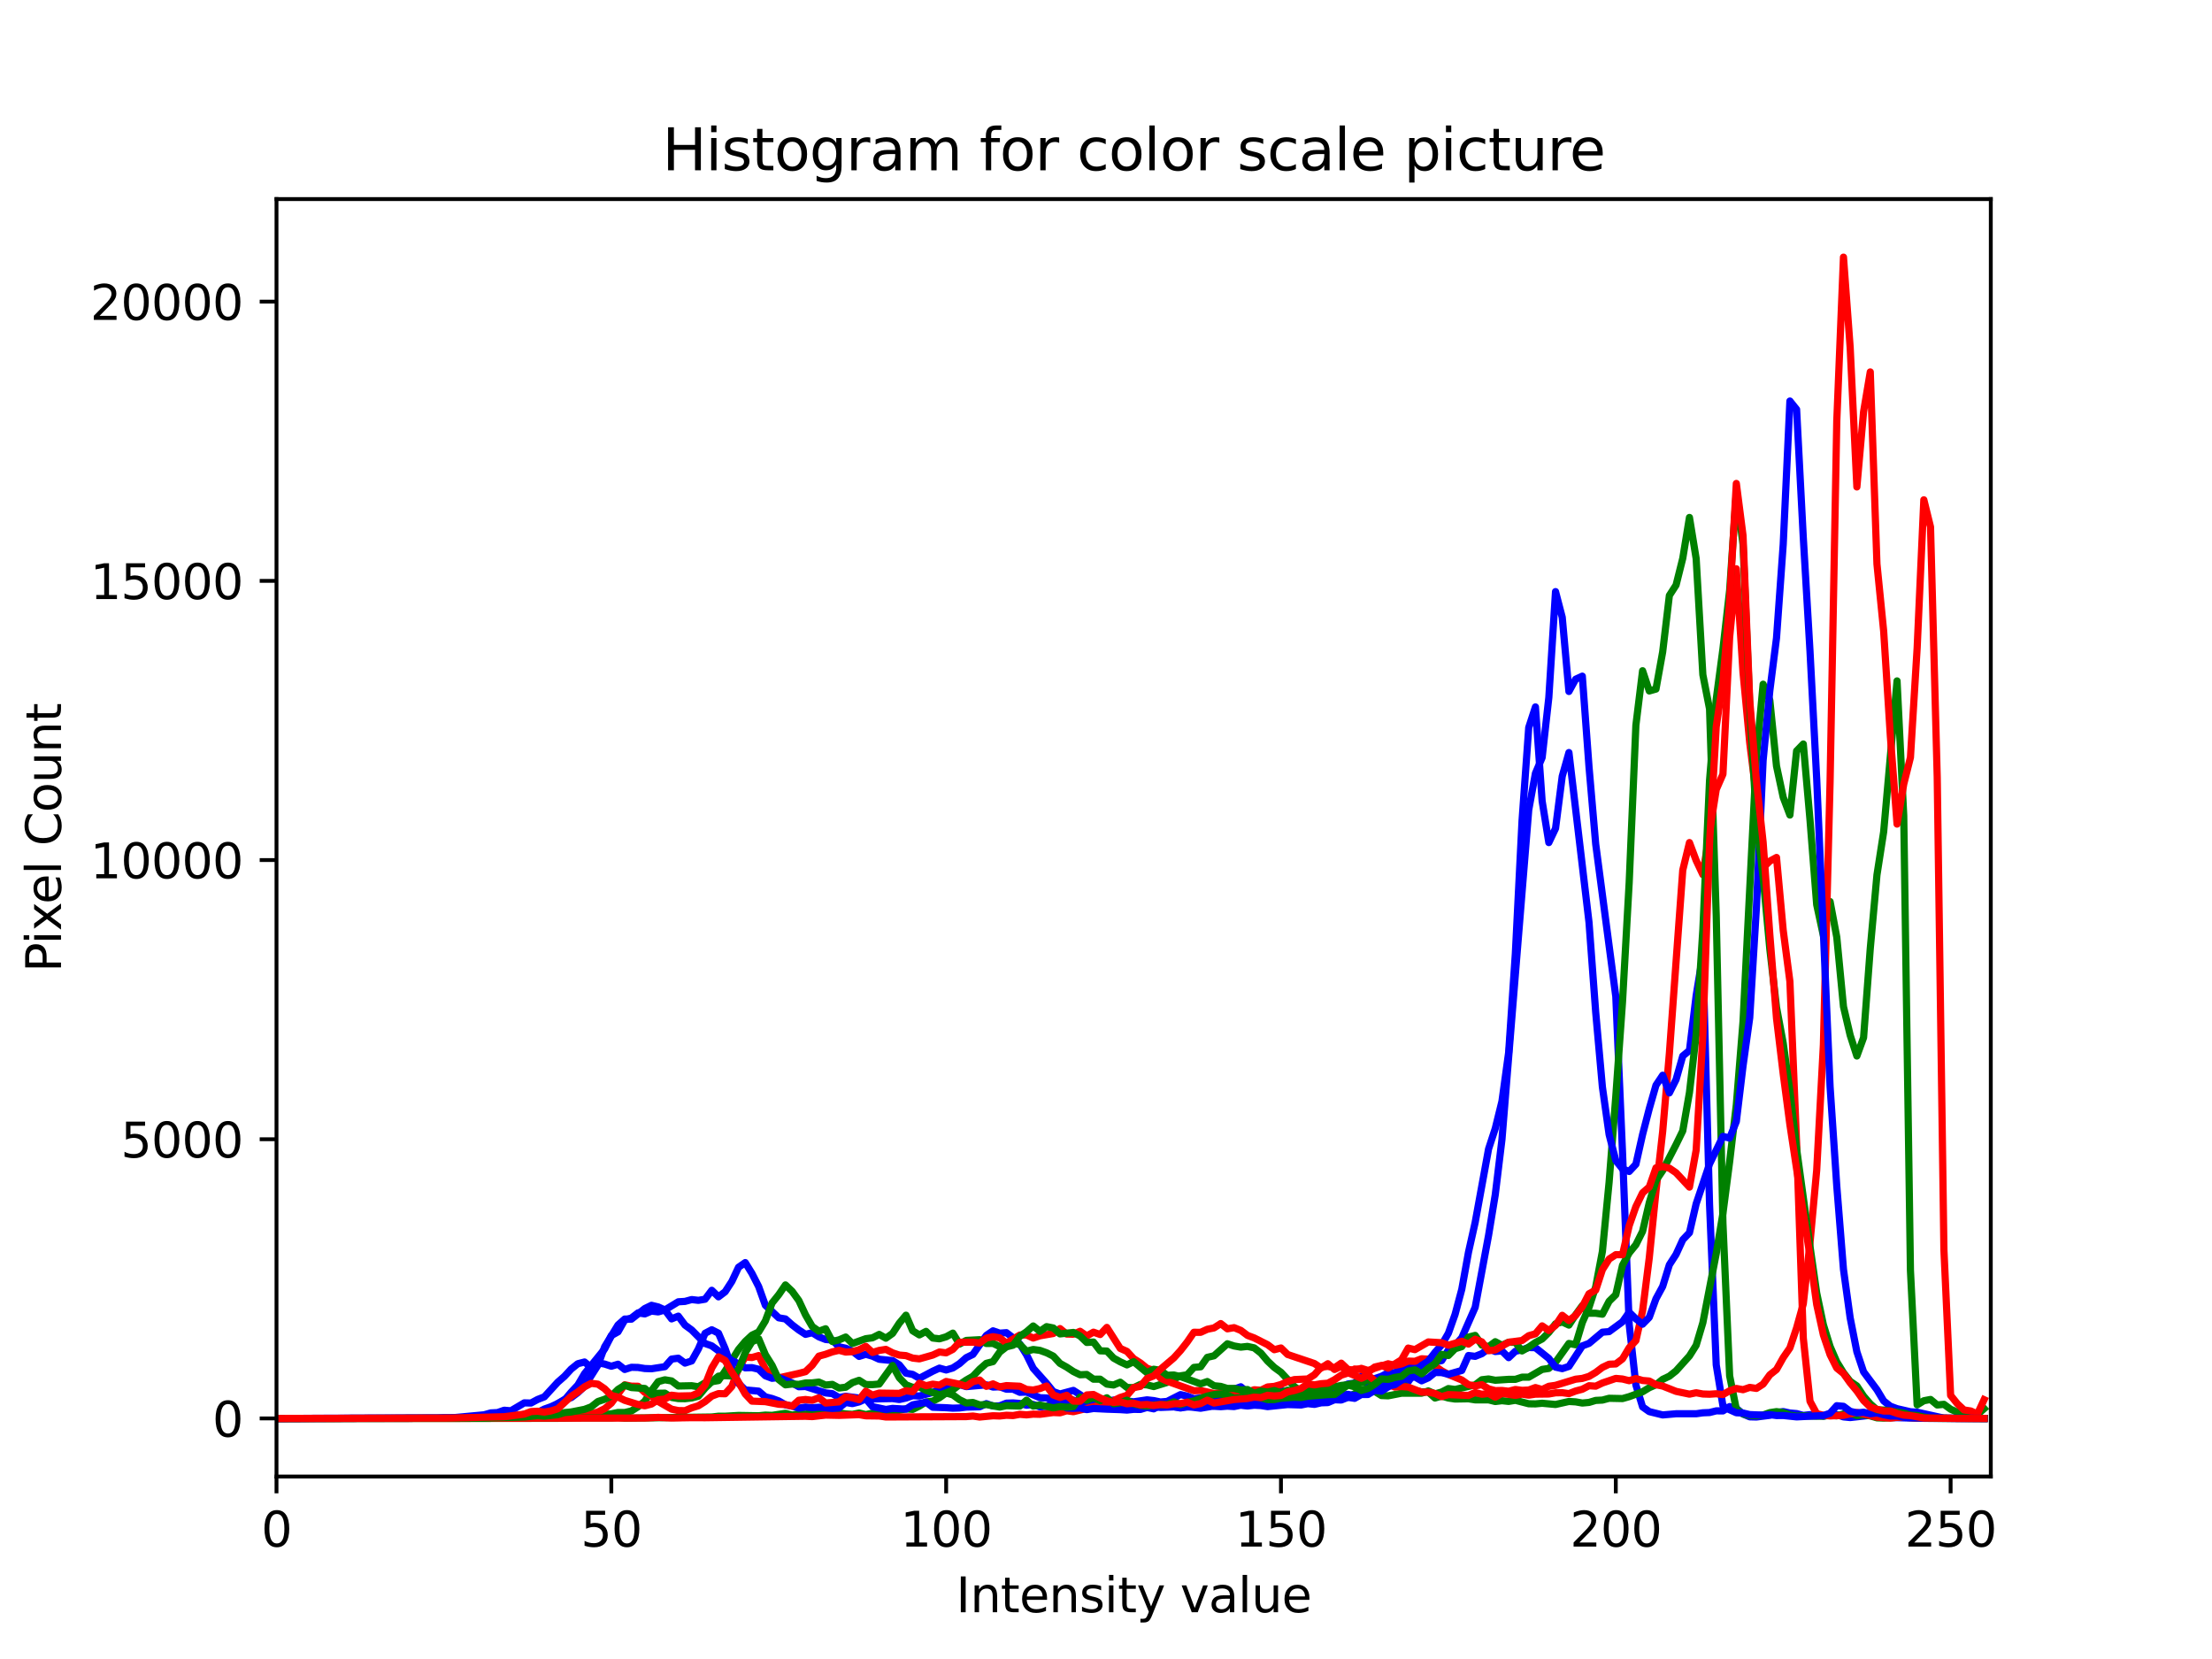 <?xml version="1.0" encoding="utf-8" standalone="no"?>
<!DOCTYPE svg PUBLIC "-//W3C//DTD SVG 1.1//EN"
  "http://www.w3.org/Graphics/SVG/1.1/DTD/svg11.dtd">
<svg xmlns:xlink="http://www.w3.org/1999/xlink" width="460.8pt" height="345.6pt" viewBox="0 0 460.8 345.6" xmlns="http://www.w3.org/2000/svg" version="1.1">
 <defs>
  <style type="text/css">*{stroke-linejoin: round; stroke-linecap: butt}</style>
 </defs>
 <g id="figure_1">
  <g id="patch_1">
   <path d="M 0 345.6 
L 460.8 345.6 
L 460.8 0 
L 0 0 
z
" style="fill: #ffffff"/>
  </g>
  <g id="axes_1">
   <g id="patch_2">
    <path d="M 57.6 307.584 
L 414.72 307.584 
L 414.72 41.472 
L 57.6 41.472 
z
" style="fill: #ffffff"/>
   </g>
   <g id="matplotlib.axis_1">
    <g id="xtick_1">
     <g id="line2d_1">
      <defs>
       <path id="m1ca6597862" d="M 0 0 
L 0 3.5 
" style="stroke: #000000; stroke-width: 0.8"/>
      </defs>
      <g>
       <use xlink:href="#m1ca6597862" x="57.6" y="307.584" style="stroke: #000000; stroke-width: 0.8"/>
      </g>
     </g>
     <g id="text_1">
      <!-- 0 -->
      <g transform="translate(54.419 322.182) scale(0.1 -0.1)">
       <defs>
        <path id="DejaVuSans-30" d="M 2034 4250 
Q 1547 4250 1301 3770 
Q 1056 3291 1056 2328 
Q 1056 1369 1301 889 
Q 1547 409 2034 409 
Q 2525 409 2770 889 
Q 3016 1369 3016 2328 
Q 3016 3291 2770 3770 
Q 2525 4250 2034 4250 
z
M 2034 4750 
Q 2819 4750 3233 4129 
Q 3647 3509 3647 2328 
Q 3647 1150 3233 529 
Q 2819 -91 2034 -91 
Q 1250 -91 836 529 
Q 422 1150 422 2328 
Q 422 3509 836 4129 
Q 1250 4750 2034 4750 
z
" transform="scale(0.016)"/>
       </defs>
       <use xlink:href="#DejaVuSans-30"/>
      </g>
     </g>
    </g>
    <g id="xtick_2">
     <g id="line2d_2">
      <g>
       <use xlink:href="#m1ca6597862" x="127.35" y="307.584" style="stroke: #000000; stroke-width: 0.8"/>
      </g>
     </g>
     <g id="text_2">
      <!-- 50 -->
      <g transform="translate(120.987 322.182) scale(0.1 -0.1)">
       <defs>
        <path id="DejaVuSans-35" d="M 691 4666 
L 3169 4666 
L 3169 4134 
L 1269 4134 
L 1269 2991 
Q 1406 3038 1543 3061 
Q 1681 3084 1819 3084 
Q 2600 3084 3056 2656 
Q 3513 2228 3513 1497 
Q 3513 744 3044 326 
Q 2575 -91 1722 -91 
Q 1428 -91 1123 -41 
Q 819 9 494 109 
L 494 744 
Q 775 591 1075 516 
Q 1375 441 1709 441 
Q 2250 441 2565 725 
Q 2881 1009 2881 1497 
Q 2881 1984 2565 2268 
Q 2250 2553 1709 2553 
Q 1456 2553 1204 2497 
Q 953 2441 691 2322 
L 691 4666 
z
" transform="scale(0.016)"/>
       </defs>
       <use xlink:href="#DejaVuSans-35"/>
       <use xlink:href="#DejaVuSans-30" x="63.623"/>
      </g>
     </g>
    </g>
    <g id="xtick_3">
     <g id="line2d_3">
      <g>
       <use xlink:href="#m1ca6597862" x="197.1" y="307.584" style="stroke: #000000; stroke-width: 0.8"/>
      </g>
     </g>
     <g id="text_3">
      <!-- 100 -->
      <g transform="translate(187.556 322.182) scale(0.1 -0.1)">
       <defs>
        <path id="DejaVuSans-31" d="M 794 531 
L 1825 531 
L 1825 4091 
L 703 3866 
L 703 4441 
L 1819 4666 
L 2450 4666 
L 2450 531 
L 3481 531 
L 3481 0 
L 794 0 
L 794 531 
z
" transform="scale(0.016)"/>
       </defs>
       <use xlink:href="#DejaVuSans-31"/>
       <use xlink:href="#DejaVuSans-30" x="63.623"/>
       <use xlink:href="#DejaVuSans-30" x="127.246"/>
      </g>
     </g>
    </g>
    <g id="xtick_4">
     <g id="line2d_4">
      <g>
       <use xlink:href="#m1ca6597862" x="266.85" y="307.584" style="stroke: #000000; stroke-width: 0.8"/>
      </g>
     </g>
     <g id="text_4">
      <!-- 150 -->
      <g transform="translate(257.306 322.182) scale(0.1 -0.1)">
       <use xlink:href="#DejaVuSans-31"/>
       <use xlink:href="#DejaVuSans-35" x="63.623"/>
       <use xlink:href="#DejaVuSans-30" x="127.246"/>
      </g>
     </g>
    </g>
    <g id="xtick_5">
     <g id="line2d_5">
      <g>
       <use xlink:href="#m1ca6597862" x="336.6" y="307.584" style="stroke: #000000; stroke-width: 0.8"/>
      </g>
     </g>
     <g id="text_5">
      <!-- 200 -->
      <g transform="translate(327.056 322.182) scale(0.1 -0.1)">
       <defs>
        <path id="DejaVuSans-32" d="M 1228 531 
L 3431 531 
L 3431 0 
L 469 0 
L 469 531 
Q 828 903 1448 1529 
Q 2069 2156 2228 2338 
Q 2531 2678 2651 2914 
Q 2772 3150 2772 3378 
Q 2772 3750 2511 3984 
Q 2250 4219 1831 4219 
Q 1534 4219 1204 4116 
Q 875 4013 500 3803 
L 500 4441 
Q 881 4594 1212 4672 
Q 1544 4750 1819 4750 
Q 2544 4750 2975 4387 
Q 3406 4025 3406 3419 
Q 3406 3131 3298 2873 
Q 3191 2616 2906 2266 
Q 2828 2175 2409 1742 
Q 1991 1309 1228 531 
z
" transform="scale(0.016)"/>
       </defs>
       <use xlink:href="#DejaVuSans-32"/>
       <use xlink:href="#DejaVuSans-30" x="63.623"/>
       <use xlink:href="#DejaVuSans-30" x="127.246"/>
      </g>
     </g>
    </g>
    <g id="xtick_6">
     <g id="line2d_6">
      <g>
       <use xlink:href="#m1ca6597862" x="406.35" y="307.584" style="stroke: #000000; stroke-width: 0.8"/>
      </g>
     </g>
     <g id="text_6">
      <!-- 250 -->
      <g transform="translate(396.806 322.182) scale(0.1 -0.1)">
       <use xlink:href="#DejaVuSans-32"/>
       <use xlink:href="#DejaVuSans-35" x="63.623"/>
       <use xlink:href="#DejaVuSans-30" x="127.246"/>
      </g>
     </g>
    </g>
    <g id="text_7">
     <!-- Intensity value -->
     <g transform="translate(199.151 335.861) scale(0.1 -0.1)">
      <defs>
       <path id="DejaVuSans-49" d="M 628 4666 
L 1259 4666 
L 1259 0 
L 628 0 
L 628 4666 
z
" transform="scale(0.016)"/>
       <path id="DejaVuSans-6e" d="M 3513 2113 
L 3513 0 
L 2938 0 
L 2938 2094 
Q 2938 2591 2744 2837 
Q 2550 3084 2163 3084 
Q 1697 3084 1428 2787 
Q 1159 2491 1159 1978 
L 1159 0 
L 581 0 
L 581 3500 
L 1159 3500 
L 1159 2956 
Q 1366 3272 1645 3428 
Q 1925 3584 2291 3584 
Q 2894 3584 3203 3211 
Q 3513 2838 3513 2113 
z
" transform="scale(0.016)"/>
       <path id="DejaVuSans-74" d="M 1172 4494 
L 1172 3500 
L 2356 3500 
L 2356 3053 
L 1172 3053 
L 1172 1153 
Q 1172 725 1289 603 
Q 1406 481 1766 481 
L 2356 481 
L 2356 0 
L 1766 0 
Q 1100 0 847 248 
Q 594 497 594 1153 
L 594 3053 
L 172 3053 
L 172 3500 
L 594 3500 
L 594 4494 
L 1172 4494 
z
" transform="scale(0.016)"/>
       <path id="DejaVuSans-65" d="M 3597 1894 
L 3597 1613 
L 953 1613 
Q 991 1019 1311 708 
Q 1631 397 2203 397 
Q 2534 397 2845 478 
Q 3156 559 3463 722 
L 3463 178 
Q 3153 47 2828 -22 
Q 2503 -91 2169 -91 
Q 1331 -91 842 396 
Q 353 884 353 1716 
Q 353 2575 817 3079 
Q 1281 3584 2069 3584 
Q 2775 3584 3186 3129 
Q 3597 2675 3597 1894 
z
M 3022 2063 
Q 3016 2534 2758 2815 
Q 2500 3097 2075 3097 
Q 1594 3097 1305 2825 
Q 1016 2553 972 2059 
L 3022 2063 
z
" transform="scale(0.016)"/>
       <path id="DejaVuSans-73" d="M 2834 3397 
L 2834 2853 
Q 2591 2978 2328 3040 
Q 2066 3103 1784 3103 
Q 1356 3103 1142 2972 
Q 928 2841 928 2578 
Q 928 2378 1081 2264 
Q 1234 2150 1697 2047 
L 1894 2003 
Q 2506 1872 2764 1633 
Q 3022 1394 3022 966 
Q 3022 478 2636 193 
Q 2250 -91 1575 -91 
Q 1294 -91 989 -36 
Q 684 19 347 128 
L 347 722 
Q 666 556 975 473 
Q 1284 391 1588 391 
Q 1994 391 2212 530 
Q 2431 669 2431 922 
Q 2431 1156 2273 1281 
Q 2116 1406 1581 1522 
L 1381 1569 
Q 847 1681 609 1914 
Q 372 2147 372 2553 
Q 372 3047 722 3315 
Q 1072 3584 1716 3584 
Q 2034 3584 2315 3537 
Q 2597 3491 2834 3397 
z
" transform="scale(0.016)"/>
       <path id="DejaVuSans-69" d="M 603 3500 
L 1178 3500 
L 1178 0 
L 603 0 
L 603 3500 
z
M 603 4863 
L 1178 4863 
L 1178 4134 
L 603 4134 
L 603 4863 
z
" transform="scale(0.016)"/>
       <path id="DejaVuSans-79" d="M 2059 -325 
Q 1816 -950 1584 -1140 
Q 1353 -1331 966 -1331 
L 506 -1331 
L 506 -850 
L 844 -850 
Q 1081 -850 1212 -737 
Q 1344 -625 1503 -206 
L 1606 56 
L 191 3500 
L 800 3500 
L 1894 763 
L 2988 3500 
L 3597 3500 
L 2059 -325 
z
" transform="scale(0.016)"/>
       <path id="DejaVuSans-20" transform="scale(0.016)"/>
       <path id="DejaVuSans-76" d="M 191 3500 
L 800 3500 
L 1894 563 
L 2988 3500 
L 3597 3500 
L 2284 0 
L 1503 0 
L 191 3500 
z
" transform="scale(0.016)"/>
       <path id="DejaVuSans-61" d="M 2194 1759 
Q 1497 1759 1228 1600 
Q 959 1441 959 1056 
Q 959 750 1161 570 
Q 1363 391 1709 391 
Q 2188 391 2477 730 
Q 2766 1069 2766 1631 
L 2766 1759 
L 2194 1759 
z
M 3341 1997 
L 3341 0 
L 2766 0 
L 2766 531 
Q 2569 213 2275 61 
Q 1981 -91 1556 -91 
Q 1019 -91 701 211 
Q 384 513 384 1019 
Q 384 1609 779 1909 
Q 1175 2209 1959 2209 
L 2766 2209 
L 2766 2266 
Q 2766 2663 2505 2880 
Q 2244 3097 1772 3097 
Q 1472 3097 1187 3025 
Q 903 2953 641 2809 
L 641 3341 
Q 956 3463 1253 3523 
Q 1550 3584 1831 3584 
Q 2591 3584 2966 3190 
Q 3341 2797 3341 1997 
z
" transform="scale(0.016)"/>
       <path id="DejaVuSans-6c" d="M 603 4863 
L 1178 4863 
L 1178 0 
L 603 0 
L 603 4863 
z
" transform="scale(0.016)"/>
       <path id="DejaVuSans-75" d="M 544 1381 
L 544 3500 
L 1119 3500 
L 1119 1403 
Q 1119 906 1312 657 
Q 1506 409 1894 409 
Q 2359 409 2629 706 
Q 2900 1003 2900 1516 
L 2900 3500 
L 3475 3500 
L 3475 0 
L 2900 0 
L 2900 538 
Q 2691 219 2414 64 
Q 2138 -91 1772 -91 
Q 1169 -91 856 284 
Q 544 659 544 1381 
z
M 1991 3584 
L 1991 3584 
z
" transform="scale(0.016)"/>
      </defs>
      <use xlink:href="#DejaVuSans-49"/>
      <use xlink:href="#DejaVuSans-6e" x="29.492"/>
      <use xlink:href="#DejaVuSans-74" x="92.871"/>
      <use xlink:href="#DejaVuSans-65" x="132.08"/>
      <use xlink:href="#DejaVuSans-6e" x="193.604"/>
      <use xlink:href="#DejaVuSans-73" x="256.982"/>
      <use xlink:href="#DejaVuSans-69" x="309.082"/>
      <use xlink:href="#DejaVuSans-74" x="336.865"/>
      <use xlink:href="#DejaVuSans-79" x="376.074"/>
      <use xlink:href="#DejaVuSans-20" x="435.254"/>
      <use xlink:href="#DejaVuSans-76" x="467.041"/>
      <use xlink:href="#DejaVuSans-61" x="526.221"/>
      <use xlink:href="#DejaVuSans-6c" x="587.5"/>
      <use xlink:href="#DejaVuSans-75" x="615.283"/>
      <use xlink:href="#DejaVuSans-65" x="678.662"/>
     </g>
    </g>
   </g>
   <g id="matplotlib.axis_2">
    <g id="ytick_1">
     <g id="line2d_7">
      <defs>
       <path id="mc2d5f8c825" d="M 0 0 
L -3.5 0 
" style="stroke: #000000; stroke-width: 0.8"/>
      </defs>
      <g>
       <use xlink:href="#mc2d5f8c825" x="57.6" y="295.488" style="stroke: #000000; stroke-width: 0.8"/>
      </g>
     </g>
     <g id="text_8">
      <!-- 0 -->
      <g transform="translate(44.237 299.287) scale(0.1 -0.1)">
       <use xlink:href="#DejaVuSans-30"/>
      </g>
     </g>
    </g>
    <g id="ytick_2">
     <g id="line2d_8">
      <g>
       <use xlink:href="#mc2d5f8c825" x="57.6" y="237.326" style="stroke: #000000; stroke-width: 0.8"/>
      </g>
     </g>
     <g id="text_9">
      <!-- 5000 -->
      <g transform="translate(25.15 241.125) scale(0.1 -0.1)">
       <use xlink:href="#DejaVuSans-35"/>
       <use xlink:href="#DejaVuSans-30" x="63.623"/>
       <use xlink:href="#DejaVuSans-30" x="127.246"/>
       <use xlink:href="#DejaVuSans-30" x="190.869"/>
      </g>
     </g>
    </g>
    <g id="ytick_3">
     <g id="line2d_9">
      <g>
       <use xlink:href="#mc2d5f8c825" x="57.6" y="179.164" style="stroke: #000000; stroke-width: 0.8"/>
      </g>
     </g>
     <g id="text_10">
      <!-- 10000 -->
      <g transform="translate(18.788 182.963) scale(0.1 -0.1)">
       <use xlink:href="#DejaVuSans-31"/>
       <use xlink:href="#DejaVuSans-30" x="63.623"/>
       <use xlink:href="#DejaVuSans-30" x="127.246"/>
       <use xlink:href="#DejaVuSans-30" x="190.869"/>
       <use xlink:href="#DejaVuSans-30" x="254.492"/>
      </g>
     </g>
    </g>
    <g id="ytick_4">
     <g id="line2d_10">
      <g>
       <use xlink:href="#mc2d5f8c825" x="57.6" y="121.001" style="stroke: #000000; stroke-width: 0.8"/>
      </g>
     </g>
     <g id="text_11">
      <!-- 15000 -->
      <g transform="translate(18.788 124.801) scale(0.1 -0.1)">
       <use xlink:href="#DejaVuSans-31"/>
       <use xlink:href="#DejaVuSans-35" x="63.623"/>
       <use xlink:href="#DejaVuSans-30" x="127.246"/>
       <use xlink:href="#DejaVuSans-30" x="190.869"/>
       <use xlink:href="#DejaVuSans-30" x="254.492"/>
      </g>
     </g>
    </g>
    <g id="ytick_5">
     <g id="line2d_11">
      <g>
       <use xlink:href="#mc2d5f8c825" x="57.6" y="62.839" style="stroke: #000000; stroke-width: 0.8"/>
      </g>
     </g>
     <g id="text_12">
      <!-- 20000 -->
      <g transform="translate(18.788 66.638) scale(0.1 -0.1)">
       <use xlink:href="#DejaVuSans-32"/>
       <use xlink:href="#DejaVuSans-30" x="63.623"/>
       <use xlink:href="#DejaVuSans-30" x="127.246"/>
       <use xlink:href="#DejaVuSans-30" x="190.869"/>
       <use xlink:href="#DejaVuSans-30" x="254.492"/>
      </g>
     </g>
    </g>
    <g id="text_13">
     <!-- Pixel Count -->
     <g transform="translate(12.708 202.526) rotate(-90) scale(0.1 -0.1)">
      <defs>
       <path id="DejaVuSans-50" d="M 1259 4147 
L 1259 2394 
L 2053 2394 
Q 2494 2394 2734 2622 
Q 2975 2850 2975 3272 
Q 2975 3691 2734 3919 
Q 2494 4147 2053 4147 
L 1259 4147 
z
M 628 4666 
L 2053 4666 
Q 2838 4666 3239 4311 
Q 3641 3956 3641 3272 
Q 3641 2581 3239 2228 
Q 2838 1875 2053 1875 
L 1259 1875 
L 1259 0 
L 628 0 
L 628 4666 
z
" transform="scale(0.016)"/>
       <path id="DejaVuSans-78" d="M 3513 3500 
L 2247 1797 
L 3578 0 
L 2900 0 
L 1881 1375 
L 863 0 
L 184 0 
L 1544 1831 
L 300 3500 
L 978 3500 
L 1906 2253 
L 2834 3500 
L 3513 3500 
z
" transform="scale(0.016)"/>
       <path id="DejaVuSans-43" d="M 4122 4306 
L 4122 3641 
Q 3803 3938 3442 4084 
Q 3081 4231 2675 4231 
Q 1875 4231 1450 3742 
Q 1025 3253 1025 2328 
Q 1025 1406 1450 917 
Q 1875 428 2675 428 
Q 3081 428 3442 575 
Q 3803 722 4122 1019 
L 4122 359 
Q 3791 134 3420 21 
Q 3050 -91 2638 -91 
Q 1578 -91 968 557 
Q 359 1206 359 2328 
Q 359 3453 968 4101 
Q 1578 4750 2638 4750 
Q 3056 4750 3426 4639 
Q 3797 4528 4122 4306 
z
" transform="scale(0.016)"/>
       <path id="DejaVuSans-6f" d="M 1959 3097 
Q 1497 3097 1228 2736 
Q 959 2375 959 1747 
Q 959 1119 1226 758 
Q 1494 397 1959 397 
Q 2419 397 2687 759 
Q 2956 1122 2956 1747 
Q 2956 2369 2687 2733 
Q 2419 3097 1959 3097 
z
M 1959 3584 
Q 2709 3584 3137 3096 
Q 3566 2609 3566 1747 
Q 3566 888 3137 398 
Q 2709 -91 1959 -91 
Q 1206 -91 779 398 
Q 353 888 353 1747 
Q 353 2609 779 3096 
Q 1206 3584 1959 3584 
z
" transform="scale(0.016)"/>
      </defs>
      <use xlink:href="#DejaVuSans-50"/>
      <use xlink:href="#DejaVuSans-69" x="58.053"/>
      <use xlink:href="#DejaVuSans-78" x="85.836"/>
      <use xlink:href="#DejaVuSans-65" x="141.891"/>
      <use xlink:href="#DejaVuSans-6c" x="203.414"/>
      <use xlink:href="#DejaVuSans-20" x="231.197"/>
      <use xlink:href="#DejaVuSans-43" x="262.984"/>
      <use xlink:href="#DejaVuSans-6f" x="332.809"/>
      <use xlink:href="#DejaVuSans-75" x="393.99"/>
      <use xlink:href="#DejaVuSans-6e" x="457.369"/>
      <use xlink:href="#DejaVuSans-74" x="520.748"/>
     </g>
    </g>
   </g>
   <g id="line2d_12">
    <path d="M 57.6 295.488 
L 100.845 295.395 
L 105.03 295.186 
L 106.425 295.069 
L 107.82 294.825 
L 109.215 294.837 
L 110.61 294.197 
L 112.005 294.243 
L 113.4 293.534 
L 114.795 293.034 
L 116.19 292.394 
L 117.585 291.545 
L 118.98 291.161 
L 120.375 290.114 
L 121.77 288.788 
L 124.56 284.391 
L 125.955 280.575 
L 128.745 276.015 
L 130.14 274.782 
L 131.535 274.806 
L 134.325 272.595 
L 135.72 271.921 
L 137.115 272.258 
L 138.51 272.886 
L 141.3 271.188 
L 142.695 271.106 
L 144.09 270.723 
L 145.485 270.885 
L 146.88 270.653 
L 148.275 268.792 
L 149.67 270.153 
L 151.065 269.094 
L 152.46 266.942 
L 153.855 263.987 
L 155.25 263.022 
L 156.645 265.279 
L 158.04 268.012 
L 159.435 271.909 
L 162.225 274.526 
L 163.62 274.759 
L 165.015 275.992 
L 166.41 277.062 
L 167.805 277.97 
L 169.2 277.632 
L 170.595 278.493 
L 171.99 279.04 
L 173.385 279.156 
L 174.78 280.564 
L 176.175 280.854 
L 177.57 281.471 
L 178.965 282.564 
L 180.36 282.122 
L 181.755 282.518 
L 183.15 283.158 
L 185.94 283.437 
L 187.335 284.321 
L 188.73 286.054 
L 190.125 286.31 
L 191.52 287.124 
L 194.31 285.647 
L 195.705 285.007 
L 197.1 285.391 
L 198.495 284.972 
L 199.89 284.065 
L 201.285 282.832 
L 202.68 282.146 
L 205.47 278.191 
L 206.865 277.237 
L 208.26 277.725 
L 209.655 277.621 
L 211.05 278.691 
L 212.445 279.982 
L 213.84 282.215 
L 215.235 285.042 
L 218.025 288.171 
L 219.42 289.893 
L 220.815 290.393 
L 223.605 289.649 
L 225 290.533 
L 226.395 291.579 
L 227.79 291.207 
L 229.185 291.975 
L 230.58 291.917 
L 231.975 291.661 
L 233.37 291.894 
L 234.765 291.847 
L 236.16 292.022 
L 238.95 291.614 
L 240.345 291.766 
L 241.74 292.056 
L 243.135 291.94 
L 245.925 290.521 
L 247.32 290.835 
L 248.715 291.393 
L 250.11 291.196 
L 251.505 291.3 
L 255.69 290.591 
L 257.085 289.393 
L 258.48 288.892 
L 259.875 290.067 
L 261.27 290.125 
L 262.665 290.009 
L 264.06 290.091 
L 266.85 289.683 
L 268.245 290.079 
L 269.64 289.858 
L 271.035 289.474 
L 272.43 289.3 
L 273.825 289.323 
L 275.22 289.567 
L 276.615 288.788 
L 278.01 289.183 
L 279.405 288.939 
L 280.8 288.311 
L 282.195 288.136 
L 283.59 286.729 
L 284.985 287.182 
L 286.38 287.194 
L 287.775 286.717 
L 289.17 285.984 
L 290.565 285.938 
L 293.355 284.588 
L 294.75 284.751 
L 296.145 284.798 
L 297.54 283.099 
L 298.935 283.693 
L 300.33 283.437 
L 301.725 281.215 
L 303.12 280.238 
L 304.515 278.679 
L 307.305 272.339 
L 310.095 257.357 
L 311.49 248.877 
L 312.885 237.372 
L 318.465 168.706 
L 319.86 161.087 
L 321.255 157.818 
L 322.65 145.301 
L 324.045 123.246 
L 325.44 128.597 
L 326.835 144.045 
L 328.23 141.498 
L 329.625 140.858 
L 331.02 159.749 
L 332.415 175.848 
L 336.6 207.593 
L 337.995 239.978 
L 339.39 275.911 
L 340.785 288.509 
L 342.18 293.08 
L 343.575 294.069 
L 346.365 294.755 
L 349.155 294.511 
L 353.34 294.511 
L 354.735 294.313 
L 356.13 294.255 
L 357.525 293.906 
L 358.92 293.918 
L 360.315 293.022 
L 361.71 293.383 
L 363.105 294.569 
L 364.5 295.151 
L 365.895 295.186 
L 368.685 294.837 
L 370.08 294.255 
L 371.475 294.057 
L 372.87 294.36 
L 374.265 294.476 
L 375.66 294.86 
L 377.055 294.697 
L 378.45 294.778 
L 379.845 295.023 
L 381.24 294.72 
L 382.635 294.697 
L 384.03 295.162 
L 385.425 295.302 
L 391.005 294.674 
L 393.795 295.29 
L 399.375 295.441 
L 402.165 295.476 
L 413.325 295.488 
L 413.325 295.488 
" clip-path="url(#p12fd2fc9fe)" style="fill: none; stroke: #0000ff; stroke-width: 1.5; stroke-linecap: square"/>
   </g>
   <g id="line2d_13">
    <path d="M 57.6 295.488 
L 117.585 295.441 
L 120.375 295.255 
L 121.77 295.174 
L 124.56 294.685 
L 125.955 294.685 
L 127.35 294.523 
L 128.745 294.243 
L 130.14 294.255 
L 131.535 293.929 
L 132.93 293.045 
L 134.325 291.894 
L 135.72 289.695 
L 137.115 287.822 
L 138.51 287.438 
L 139.905 287.671 
L 141.3 288.73 
L 144.09 288.671 
L 145.485 288.892 
L 146.88 288.066 
L 149.67 287.601 
L 151.065 285.6 
L 153.855 281.11 
L 155.25 279.447 
L 156.645 278.144 
L 158.04 277.481 
L 159.435 275.178 
L 160.83 271.444 
L 162.225 269.71 
L 163.62 267.675 
L 165.015 269.001 
L 166.41 270.92 
L 167.805 273.91 
L 169.2 276.329 
L 170.595 277.318 
L 171.99 276.806 
L 173.385 279.458 
L 174.78 279.121 
L 176.175 278.528 
L 177.57 279.877 
L 180.36 278.877 
L 181.755 278.691 
L 183.15 277.981 
L 184.545 278.772 
L 185.94 277.772 
L 187.335 275.643 
L 188.73 273.98 
L 190.125 277.225 
L 191.52 278.086 
L 192.915 277.353 
L 194.31 278.737 
L 195.705 278.9 
L 197.1 278.481 
L 198.495 277.714 
L 199.89 279.994 
L 201.285 279.237 
L 204.075 279.086 
L 205.47 279.877 
L 206.865 279.854 
L 208.26 280.517 
L 211.05 279.866 
L 212.445 280.063 
L 213.84 281.483 
L 215.235 281.122 
L 216.63 281.308 
L 218.025 281.808 
L 219.42 282.506 
L 220.815 284.018 
L 222.21 284.798 
L 223.605 285.717 
L 225 286.391 
L 226.395 286.322 
L 227.79 287.31 
L 229.185 287.31 
L 230.58 288.334 
L 231.975 288.52 
L 233.37 287.939 
L 234.765 289.032 
L 236.16 289.079 
L 237.555 288.404 
L 238.95 288.497 
L 240.345 288.846 
L 243.135 287.985 
L 245.925 286.612 
L 247.32 286.391 
L 248.715 284.856 
L 250.11 284.728 
L 251.505 282.762 
L 252.9 282.436 
L 255.69 279.935 
L 257.085 280.389 
L 258.48 280.633 
L 259.875 280.482 
L 261.27 280.785 
L 262.665 281.878 
L 264.06 283.53 
L 265.455 284.856 
L 266.85 285.868 
L 269.64 288.858 
L 271.035 289.835 
L 273.825 290.788 
L 275.22 291.033 
L 276.615 290.556 
L 279.405 291.161 
L 280.8 291.079 
L 283.59 289.579 
L 284.985 289.87 
L 286.38 289.846 
L 287.775 290.719 
L 289.17 290.777 
L 291.96 290.23 
L 296.145 290.23 
L 297.54 289.753 
L 298.935 290.37 
L 300.33 289.986 
L 301.725 289.265 
L 303.12 289.451 
L 307.305 288.497 
L 308.7 287.427 
L 310.095 287.264 
L 311.49 287.531 
L 314.28 287.345 
L 315.675 287.345 
L 317.07 286.892 
L 318.465 286.892 
L 321.255 285.275 
L 322.65 285.065 
L 324.045 283.774 
L 326.835 279.866 
L 328.23 280.133 
L 329.625 275.503 
L 331.02 272.351 
L 332.415 268.059 
L 333.81 260.684 
L 335.205 246.283 
L 336.6 228.404 
L 337.995 208.745 
L 339.39 183.817 
L 340.785 151.083 
L 342.18 139.73 
L 343.575 143.94 
L 344.97 143.545 
L 346.365 135.798 
L 347.76 124.049 
L 349.155 121.885 
L 350.55 116.302 
L 351.945 107.798 
L 353.34 116.36 
L 354.735 140.555 
L 356.13 147.674 
L 357.525 190.773 
L 358.92 254.856 
L 360.315 286.612 
L 361.71 293.58 
L 363.105 294.557 
L 364.5 294.837 
L 365.895 294.93 
L 367.29 294.767 
L 368.685 294.278 
L 370.08 294.069 
L 371.475 294.267 
L 372.87 294.802 
L 374.265 295.034 
L 375.66 294.93 
L 378.45 295.023 
L 379.845 295.011 
L 381.24 294.813 
L 382.635 294.953 
L 384.03 294.557 
L 385.425 294.371 
L 386.82 294.895 
L 388.215 294.709 
L 389.61 294.953 
L 391.005 295.36 
L 392.4 295.407 
L 395.19 295.255 
L 397.98 295.279 
L 400.77 295.43 
L 404.955 295.488 
L 413.325 295.488 
L 413.325 295.488 
" clip-path="url(#p12fd2fc9fe)" style="fill: none; stroke: #008000; stroke-width: 1.5; stroke-linecap: square"/>
   </g>
   <g id="line2d_14">
    <path d="M 57.6 295.488 
L 110.61 295.465 
L 112.005 295.314 
L 114.795 295.279 
L 117.585 294.674 
L 120.375 294.709 
L 121.77 294.36 
L 123.165 294.534 
L 124.56 294.15 
L 125.955 293.464 
L 127.35 292.301 
L 130.14 288.485 
L 131.535 288.764 
L 132.93 288.788 
L 134.325 290.056 
L 135.72 290.788 
L 137.115 291.952 
L 139.905 293.557 
L 141.3 293.848 
L 142.695 293.871 
L 144.09 293.278 
L 145.485 292.847 
L 146.88 291.975 
L 148.275 290.835 
L 149.67 290.312 
L 151.065 290.346 
L 152.46 288.823 
L 153.855 285.077 
L 155.25 282.681 
L 156.645 282.797 
L 158.04 282.39 
L 159.435 285.182 
L 160.83 286.671 
L 162.225 287.043 
L 166.41 286.101 
L 167.805 285.74 
L 169.2 284.402 
L 170.595 282.506 
L 171.99 282.122 
L 173.385 281.622 
L 174.78 281.296 
L 176.175 281.657 
L 177.57 281.576 
L 178.965 281.168 
L 180.36 280.471 
L 181.755 281.738 
L 183.15 281.32 
L 184.545 281.099 
L 185.94 281.82 
L 187.335 282.285 
L 188.73 282.401 
L 190.125 282.913 
L 191.52 283.076 
L 194.31 282.285 
L 195.705 281.645 
L 197.1 281.82 
L 198.495 281.099 
L 199.89 279.621 
L 202.68 279.598 
L 204.075 279.784 
L 205.47 278.749 
L 206.865 278.458 
L 208.26 278.702 
L 209.655 279.796 
L 212.445 278.121 
L 213.84 278.097 
L 215.235 278.737 
L 216.63 278.272 
L 219.42 277.795 
L 220.815 276.771 
L 222.21 277.911 
L 223.605 277.946 
L 225 277.33 
L 226.395 278.295 
L 227.79 277.516 
L 229.185 278.004 
L 230.58 276.527 
L 233.37 280.901 
L 234.765 281.517 
L 236.16 283.03 
L 237.555 283.914 
L 238.95 285.042 
L 240.345 285.472 
L 241.74 287.078 
L 243.135 287.718 
L 248.715 289.718 
L 250.11 289.66 
L 252.9 290.288 
L 254.295 290.102 
L 255.69 290.405 
L 257.085 289.904 
L 258.48 290.277 
L 259.875 290.009 
L 261.27 289.509 
L 262.665 289.625 
L 264.06 288.927 
L 265.455 288.811 
L 266.85 288.415 
L 268.245 287.787 
L 269.64 287.392 
L 272.43 287.264 
L 273.825 286.38 
L 275.22 284.798 
L 276.615 284.635 
L 278.01 284.937 
L 279.405 283.972 
L 280.8 285.286 
L 282.195 285.426 
L 283.59 285.054 
L 284.985 285.496 
L 289.17 284.1 
L 290.565 284.437 
L 291.96 284.135 
L 293.355 283.541 
L 294.75 283.588 
L 296.145 283.053 
L 297.54 283.146 
L 298.935 284.565 
L 300.33 285.566 
L 301.725 286.322 
L 304.515 287.473 
L 305.91 288.462 
L 307.305 288.706 
L 308.7 288.45 
L 310.095 289.323 
L 311.49 289.695 
L 312.885 289.66 
L 314.28 289.823 
L 315.675 289.462 
L 317.07 289.637 
L 318.465 289.567 
L 319.86 289.055 
L 321.255 289.462 
L 322.65 288.788 
L 324.045 288.59 
L 328.23 287.31 
L 329.625 287.148 
L 331.02 286.729 
L 332.415 285.903 
L 333.81 284.856 
L 335.205 284.193 
L 336.6 284.135 
L 337.995 283.076 
L 339.39 280.75 
L 340.785 279.272 
L 342.18 273.096 
L 343.575 262.01 
L 344.97 248.179 
L 346.365 235.732 
L 347.76 219.458 
L 350.55 181.257 
L 351.945 175.523 
L 353.34 179.245 
L 354.735 182.2 
L 357.525 164.472 
L 358.92 161.284 
L 360.315 132.738 
L 361.71 118.489 
L 363.105 140.125 
L 364.5 154.724 
L 365.895 165.856 
L 367.29 180.746 
L 368.685 179.385 
L 370.08 178.628 
L 371.475 193.797 
L 372.87 204.476 
L 374.265 238.198 
L 375.66 278.749 
L 377.055 291.905 
L 378.45 294.488 
L 379.845 294.825 
L 381.24 294.965 
L 384.03 294.837 
L 386.82 294.243 
L 391.005 295.22 
L 393.795 295.418 
L 395.19 295.255 
L 396.585 295.232 
L 399.375 295.383 
L 413.325 295.488 
L 413.325 295.488 
" clip-path="url(#p12fd2fc9fe)" style="fill: none; stroke: #ff0000; stroke-width: 1.5; stroke-linecap: square"/>
   </g>
   <g id="line2d_15">
    <path d="M 57.6 295.488 
L 91.08 295.453 
L 92.475 295.337 
L 98.055 295.36 
L 107.82 294.906 
L 114.795 293.534 
L 116.19 292.394 
L 117.585 291.684 
L 118.98 290.021 
L 120.375 288.532 
L 121.77 286.159 
L 125.955 281.017 
L 127.35 278.225 
L 128.745 277.446 
L 130.14 274.992 
L 131.535 274.561 
L 132.93 273.491 
L 134.325 273.712 
L 135.72 273.119 
L 137.115 273.293 
L 138.51 272.898 
L 139.905 274.747 
L 141.3 274.177 
L 142.695 276.039 
L 144.09 277.062 
L 146.88 279.877 
L 148.275 280.366 
L 152.46 283.437 
L 153.855 284.1 
L 155.25 284.949 
L 156.645 284.902 
L 158.04 285.24 
L 159.435 286.601 
L 160.83 287.124 
L 162.225 286.961 
L 165.015 288.09 
L 166.41 288.881 
L 167.805 288.834 
L 171.99 290.172 
L 173.385 290.312 
L 174.78 291.137 
L 176.175 290.87 
L 178.965 291.242 
L 180.36 291.452 
L 185.94 291.347 
L 187.335 291.545 
L 188.73 291.242 
L 190.125 290.754 
L 191.52 290.812 
L 194.31 290.079 
L 195.705 289.393 
L 197.1 288.985 
L 198.495 288.788 
L 199.89 288.439 
L 201.285 288.858 
L 205.47 288.485 
L 206.865 288.951 
L 208.26 288.892 
L 209.655 289.393 
L 211.05 289.393 
L 212.445 290.044 
L 213.84 289.986 
L 216.63 291.172 
L 218.025 291.219 
L 219.42 291.533 
L 220.815 291.568 
L 222.21 291.917 
L 223.605 291.673 
L 225 292.103 
L 227.79 292.336 
L 229.185 292.277 
L 231.975 292.603 
L 233.37 292.429 
L 234.765 292.429 
L 236.16 292.952 
L 237.555 292.487 
L 238.95 293.115 
L 240.345 293.022 
L 241.74 293.196 
L 244.53 293.08 
L 245.925 293.185 
L 250.11 292.952 
L 251.505 292.626 
L 252.9 292.952 
L 254.295 293.034 
L 255.69 292.929 
L 257.085 293.01 
L 258.48 292.719 
L 259.875 292.894 
L 261.27 292.731 
L 262.665 292.801 
L 264.06 293.022 
L 268.245 292.592 
L 271.035 292.685 
L 272.43 292.405 
L 273.825 292.557 
L 275.22 292.231 
L 276.615 292.184 
L 278.01 291.591 
L 279.405 291.649 
L 280.8 291.091 
L 282.195 291.3 
L 283.59 290.498 
L 284.985 290.498 
L 286.38 289.637 
L 287.775 289.8 
L 289.17 288.916 
L 290.565 288.276 
L 291.96 288.322 
L 293.355 287.857 
L 294.75 285.833 
L 296.145 284.449 
L 297.54 283.541 
L 298.935 281.727 
L 300.33 280.156 
L 301.725 277.737 
L 303.12 273.805 
L 304.515 268.582 
L 305.91 260.87 
L 307.305 254.646 
L 310.095 239.35 
L 311.49 235.081 
L 312.885 229.416 
L 314.28 219.249 
L 315.675 198.648 
L 317.07 170.963 
L 318.465 151.548 
L 319.86 147.267 
L 321.255 166.88 
L 322.65 175.523 
L 324.045 172.58 
L 325.44 161.715 
L 326.835 156.771 
L 331.02 192.145 
L 332.415 210.885 
L 333.81 226.461 
L 335.205 236.337 
L 336.6 241.758 
L 337.995 243.503 
L 339.39 244.038 
L 340.785 242.537 
L 342.18 236.337 
L 343.575 230.951 
L 344.97 226.077 
L 346.365 223.995 
L 347.76 227.671 
L 349.155 224.891 
L 350.55 219.982 
L 351.945 218.83 
L 353.34 207.395 
L 354.735 198.904 
L 356.13 250.912 
L 357.525 284.344 
L 358.92 292.882 
L 360.315 293.673 
L 361.71 294.301 
L 363.105 294.36 
L 364.5 294.685 
L 367.29 294.802 
L 368.685 294.697 
L 370.08 294.883 
L 371.475 294.871 
L 374.265 295.162 
L 379.845 294.883 
L 381.24 294.395 
L 382.635 292.836 
L 384.03 292.964 
L 385.425 293.999 
L 386.82 294.336 
L 388.215 294.197 
L 389.61 294.499 
L 391.005 294.325 
L 392.4 294.709 
L 393.795 294.976 
L 395.19 294.976 
L 396.585 295.244 
L 399.375 295.372 
L 407.745 295.488 
L 413.325 295.488 
L 413.325 295.488 
" clip-path="url(#p12fd2fc9fe)" style="fill: none; stroke: #0000ff; stroke-width: 1.5; stroke-linecap: square"/>
   </g>
   <g id="line2d_16">
    <path d="M 57.6 295.488 
L 116.19 295.465 
L 117.585 295.36 
L 127.35 295.372 
L 128.745 295.279 
L 130.14 295.43 
L 148.275 295.186 
L 149.67 295.023 
L 151.065 295.023 
L 153.855 294.86 
L 158.04 294.93 
L 159.435 294.79 
L 160.83 294.848 
L 163.62 294.418 
L 165.015 294.79 
L 166.41 294.511 
L 167.805 294.592 
L 169.2 294.395 
L 170.595 294.406 
L 171.99 294.534 
L 173.385 294.348 
L 174.78 294.325 
L 176.175 294.546 
L 177.57 294.639 
L 178.965 294.36 
L 180.36 294.685 
L 181.755 294.395 
L 184.545 294.092 
L 185.94 294.092 
L 188.73 293.487 
L 190.125 293.604 
L 191.52 292.906 
L 192.915 292.045 
L 194.31 291.882 
L 195.705 291.172 
L 197.1 290.172 
L 198.495 289.532 
L 199.89 288.439 
L 201.285 287.497 
L 202.68 286.694 
L 204.075 285.228 
L 205.47 284.007 
L 206.865 283.646 
L 208.26 281.657 
L 209.655 280.575 
L 211.05 280.226 
L 212.445 278.388 
L 213.84 277.434 
L 215.235 276.225 
L 216.63 277.341 
L 218.025 276.364 
L 219.42 276.643 
L 220.815 277.876 
L 223.605 277.574 
L 225 278.319 
L 226.395 279.656 
L 227.79 279.575 
L 229.185 281.401 
L 230.58 281.448 
L 231.975 282.913 
L 233.37 283.693 
L 234.765 284.332 
L 236.16 283.669 
L 238.95 285.973 
L 240.345 285.24 
L 241.74 285.472 
L 243.135 286.496 
L 244.53 286.438 
L 245.925 286.775 
L 250.11 288.276 
L 251.505 287.799 
L 252.9 288.671 
L 254.295 288.811 
L 255.69 289.241 
L 257.085 289.23 
L 258.48 289.567 
L 259.875 289.462 
L 261.27 290.265 
L 262.665 289.8 
L 264.06 289.986 
L 265.455 289.683 
L 266.85 290.114 
L 268.245 289.602 
L 269.64 289.835 
L 272.43 289.497 
L 273.825 289.509 
L 275.22 289.23 
L 276.615 289.323 
L 278.01 288.892 
L 279.405 288.613 
L 280.8 288.462 
L 282.195 288.16 
L 286.38 287.869 
L 287.775 288.241 
L 289.17 287.973 
L 290.565 288.613 
L 291.96 288.241 
L 293.355 289.172 
L 294.75 289.672 
L 296.145 289.951 
L 297.54 289.986 
L 298.935 291.231 
L 300.33 290.823 
L 301.725 291.231 
L 303.12 291.44 
L 305.91 291.393 
L 307.305 291.614 
L 310.095 291.614 
L 311.49 291.963 
L 312.885 291.789 
L 314.28 291.94 
L 315.675 291.707 
L 318.465 292.429 
L 319.86 292.452 
L 321.255 292.324 
L 324.045 292.58 
L 326.835 291.952 
L 328.23 292.033 
L 329.625 292.277 
L 331.02 292.149 
L 332.415 291.731 
L 333.81 291.661 
L 335.205 291.289 
L 337.995 291.347 
L 339.39 290.951 
L 342.18 289.928 
L 343.575 289.079 
L 344.97 288.474 
L 346.365 287.345 
L 347.76 286.682 
L 349.155 285.577 
L 351.945 282.471 
L 353.34 280.249 
L 354.735 275.55 
L 357.525 261.126 
L 358.92 252.75 
L 360.315 241.99 
L 361.71 230.125 
L 363.105 212.793 
L 365.895 157.539 
L 367.29 142.533 
L 368.685 145.871 
L 370.08 159.586 
L 371.475 166.1 
L 372.87 169.788 
L 374.265 156.434 
L 375.66 154.991 
L 377.055 170.777 
L 378.45 188.458 
L 379.845 194.925 
L 381.24 187.818 
L 382.635 195.24 
L 384.03 209.699 
L 385.425 215.655 
L 386.82 219.982 
L 388.215 216.155 
L 389.61 197.601 
L 391.005 182.258 
L 392.4 173.289 
L 395.19 141.847 
L 396.585 169.927 
L 397.98 264.639 
L 399.375 292.661 
L 400.77 291.801 
L 402.165 291.533 
L 403.56 292.685 
L 404.955 292.545 
L 406.35 293.569 
L 407.745 294.174 
L 410.535 294.802 
L 411.93 294.685 
L 413.325 293.441 
L 413.325 293.441 
" clip-path="url(#p12fd2fc9fe)" style="fill: none; stroke: #008000; stroke-width: 1.5; stroke-linecap: square"/>
   </g>
   <g id="line2d_17">
    <path d="M 57.6 295.488 
L 134.325 295.407 
L 137.115 295.267 
L 139.905 295.395 
L 144.09 295.325 
L 146.88 295.337 
L 167.805 295.034 
L 169.2 295.104 
L 171.99 294.79 
L 174.78 294.848 
L 178.965 294.697 
L 180.36 294.941 
L 183.15 294.976 
L 184.545 295.186 
L 201.285 295.104 
L 202.68 294.988 
L 204.075 295.197 
L 206.865 294.93 
L 208.26 294.976 
L 209.655 294.825 
L 211.05 294.883 
L 212.445 294.627 
L 213.84 294.744 
L 215.235 294.592 
L 216.63 294.627 
L 219.42 294.255 
L 220.815 294.313 
L 222.21 293.894 
L 223.605 294.08 
L 229.185 292.719 
L 230.58 292.475 
L 233.37 291.114 
L 234.765 290.684 
L 236.16 289.067 
L 237.555 288.799 
L 238.95 287.159 
L 240.345 286.624 
L 241.74 285.251 
L 244.53 282.878 
L 245.925 281.343 
L 247.32 279.563 
L 248.715 277.539 
L 250.11 277.551 
L 251.505 276.911 
L 252.9 276.632 
L 254.295 275.724 
L 255.69 276.818 
L 257.085 276.574 
L 258.48 277.144 
L 259.875 278.191 
L 261.27 278.714 
L 264.06 280.122 
L 265.455 281.168 
L 266.85 280.808 
L 268.245 282.169 
L 273.825 284.053 
L 275.22 284.996 
L 276.615 284.088 
L 278.01 285.286 
L 279.405 284.612 
L 280.8 285.949 
L 283.59 287.124 
L 284.985 286.473 
L 286.38 287.613 
L 287.775 288.288 
L 289.17 288.381 
L 290.565 288.951 
L 291.96 288.846 
L 293.355 288.951 
L 296.145 290.021 
L 297.54 290.009 
L 298.935 290.3 
L 300.33 290.94 
L 301.725 290.521 
L 305.91 290.695 
L 307.305 290.091 
L 308.7 290.451 
L 310.095 290.288 
L 311.49 291.056 
L 312.885 290.265 
L 315.675 290.684 
L 317.07 290.428 
L 318.465 290.637 
L 319.86 290.428 
L 322.65 290.393 
L 324.045 290.149 
L 325.44 290.125 
L 326.835 290.312 
L 328.23 289.776 
L 329.625 289.404 
L 331.02 288.671 
L 332.415 288.764 
L 333.81 288.101 
L 336.6 287.148 
L 337.995 287.275 
L 339.39 287.624 
L 340.785 287.171 
L 342.18 287.578 
L 343.575 287.694 
L 344.97 288.462 
L 346.365 288.741 
L 349.155 289.846 
L 351.945 290.428 
L 353.34 290.137 
L 354.735 290.393 
L 356.13 290.44 
L 357.525 290.346 
L 358.92 290.509 
L 360.315 289.73 
L 361.71 289.241 
L 363.105 289.497 
L 364.5 289.02 
L 365.895 289.23 
L 367.29 288.334 
L 368.685 286.403 
L 370.08 285.298 
L 371.475 282.82 
L 372.87 280.796 
L 374.265 276.62 
L 375.66 271.607 
L 377.055 258.904 
L 378.45 243.793 
L 379.845 217.644 
L 381.24 162.82 
L 382.635 87.709 
L 384.03 53.568 
L 385.425 72.401 
L 386.82 101.436 
L 388.215 85.79 
L 389.61 77.484 
L 391.005 117.5 
L 392.4 131.459 
L 393.795 153.339 
L 395.19 171.672 
L 396.585 163.343 
L 397.98 157.795 
L 399.375 135.03 
L 400.77 104.123 
L 402.165 109.788 
L 403.56 161.948 
L 404.955 260.381 
L 406.35 290.684 
L 407.745 292.417 
L 409.14 293.72 
L 410.535 293.929 
L 411.93 294.569 
L 413.325 291.579 
L 413.325 291.579 
" clip-path="url(#p12fd2fc9fe)" style="fill: none; stroke: #ff0000; stroke-width: 1.5; stroke-linecap: square"/>
   </g>
   <g id="line2d_18">
    <path d="M 57.6 295.488 
L 93.87 295.383 
L 100.845 294.732 
L 102.24 294.336 
L 103.635 294.267 
L 105.03 293.778 
L 106.425 293.894 
L 109.215 292.243 
L 110.61 292.277 
L 112.005 291.533 
L 113.4 290.986 
L 116.19 287.939 
L 117.585 286.717 
L 118.98 285.205 
L 120.375 284.088 
L 121.77 283.728 
L 123.165 284.902 
L 124.56 283.902 
L 125.955 284.158 
L 127.35 284.612 
L 128.745 284.193 
L 130.14 285.286 
L 131.535 284.833 
L 132.93 284.868 
L 134.325 285.089 
L 135.72 285.135 
L 138.51 284.705 
L 139.905 283.123 
L 141.3 282.937 
L 142.695 283.96 
L 144.09 283.507 
L 145.485 281.006 
L 146.88 277.749 
L 148.275 277.016 
L 149.67 277.725 
L 151.065 280.959 
L 152.46 284.949 
L 153.855 288.194 
L 155.25 289.555 
L 158.04 289.8 
L 159.435 290.986 
L 160.83 291.335 
L 162.225 291.835 
L 163.62 292.65 
L 165.015 292.917 
L 166.41 293.336 
L 167.805 293.115 
L 169.2 293.255 
L 170.595 293.15 
L 173.385 293.394 
L 174.78 293.289 
L 176.175 292.161 
L 177.57 292.394 
L 178.965 292.045 
L 180.36 291.405 
L 181.755 293.034 
L 184.545 293.615 
L 185.94 293.394 
L 188.73 293.557 
L 190.125 292.65 
L 192.915 292.103 
L 194.31 293.15 
L 197.1 293.255 
L 198.495 293.348 
L 199.89 293.301 
L 201.285 293.127 
L 204.075 293.057 
L 205.47 292.405 
L 206.865 292.894 
L 208.26 292.859 
L 209.655 292.301 
L 211.05 292.254 
L 212.445 292.359 
L 213.84 292.731 
L 215.235 292.58 
L 216.63 293.08 
L 218.025 292.94 
L 219.42 292.231 
L 220.815 292.022 
L 222.21 293.301 
L 223.605 293.383 
L 225 293.301 
L 226.395 293.65 
L 227.79 293.417 
L 230.58 293.557 
L 233.37 293.65 
L 234.765 293.743 
L 236.16 293.592 
L 237.555 293.615 
L 238.95 293.196 
L 240.345 293.487 
L 241.74 292.754 
L 243.135 292.452 
L 244.53 293.045 
L 245.925 293.313 
L 247.32 293.022 
L 250.11 293.359 
L 252.9 292.882 
L 254.295 291.51 
L 255.69 292.115 
L 257.085 292.533 
L 258.48 292.696 
L 259.875 292.743 
L 261.27 292.184 
L 262.665 292.371 
L 264.06 291.417 
L 266.85 292.208 
L 269.64 291.347 
L 271.035 291.894 
L 272.43 291.242 
L 275.22 291.137 
L 278.01 290.393 
L 279.405 290.649 
L 280.8 290.463 
L 282.195 290.742 
L 283.59 290.207 
L 284.985 289.09 
L 286.38 288.695 
L 287.775 288.52 
L 289.17 288.741 
L 290.565 288.462 
L 291.96 287.52 
L 293.355 287.031 
L 294.75 286.845 
L 296.145 287.648 
L 297.54 287.031 
L 298.935 285.914 
L 300.33 285.938 
L 301.725 286.287 
L 304.515 285.496 
L 305.91 282.378 
L 307.305 282.553 
L 308.7 281.994 
L 310.095 280.947 
L 311.49 281.541 
L 312.885 281.424 
L 314.28 282.82 
L 315.675 281.494 
L 317.07 281.192 
L 318.465 280.715 
L 319.86 280.75 
L 322.65 282.983 
L 324.045 284.798 
L 325.44 285.112 
L 326.835 284.647 
L 329.625 280.377 
L 331.02 279.854 
L 333.81 277.516 
L 335.205 277.4 
L 337.995 275.352 
L 339.39 273.375 
L 340.785 274.736 
L 342.18 275.852 
L 343.575 274.422 
L 344.97 270.56 
L 346.365 267.989 
L 347.76 263.476 
L 349.155 261.312 
L 350.55 258.264 
L 351.945 256.798 
L 353.34 250.773 
L 356.13 242.479 
L 358.92 236.721 
L 360.315 237.093 
L 361.71 233.627 
L 363.105 222.052 
L 364.5 212.014 
L 365.895 189.028 
L 367.29 158.4 
L 368.685 143.894 
L 370.08 132.901 
L 371.475 113.417 
L 372.87 83.545 
L 374.265 85.29 
L 375.66 112.033 
L 377.055 135.658 
L 378.45 162.227 
L 381.24 226.38 
L 382.635 247.097 
L 384.03 264.441 
L 385.425 274.538 
L 386.82 281.599 
L 388.215 285.775 
L 391.005 289.509 
L 392.4 291.835 
L 393.795 292.94 
L 395.19 293.452 
L 397.98 294.092 
L 399.375 294.185 
L 402.165 294.802 
L 404.955 295.418 
L 411.93 295.465 
L 413.325 295.476 
L 413.325 295.476 
" clip-path="url(#p12fd2fc9fe)" style="fill: none; stroke: #0000ff; stroke-width: 1.5; stroke-linecap: square"/>
   </g>
   <g id="line2d_19">
    <path d="M 57.6 295.488 
L 100.845 295.441 
L 103.635 295.337 
L 109.215 295.186 
L 112.005 294.895 
L 113.4 294.999 
L 116.19 294.697 
L 117.585 294.267 
L 118.98 294.139 
L 121.77 293.592 
L 123.165 293.068 
L 124.56 291.963 
L 125.955 291.498 
L 127.35 290.823 
L 128.745 289.439 
L 130.14 288.567 
L 131.535 289.055 
L 134.325 289.241 
L 135.72 290.451 
L 137.115 290.242 
L 138.51 290.219 
L 139.905 291.114 
L 141.3 291.347 
L 142.695 291.37 
L 144.09 291.219 
L 145.485 290.858 
L 146.88 289.183 
L 148.275 287.822 
L 149.67 286.682 
L 151.065 286.578 
L 152.46 286.636 
L 153.855 285.31 
L 155.25 281.762 
L 156.645 279.517 
L 158.04 278.877 
L 159.435 282.192 
L 160.83 284.414 
L 162.225 287.392 
L 163.62 288.485 
L 165.015 288.322 
L 166.41 288.392 
L 167.805 288.101 
L 169.2 288.078 
L 170.595 287.915 
L 171.99 288.532 
L 173.385 288.392 
L 174.78 289.148 
L 176.175 288.985 
L 177.57 288.032 
L 178.965 287.543 
L 180.36 288.427 
L 181.755 288.439 
L 183.15 288.322 
L 185.94 284.46 
L 187.335 287.008 
L 188.73 288.474 
L 190.125 289.009 
L 191.52 288.927 
L 192.915 289.637 
L 195.705 290.567 
L 197.1 290.184 
L 198.495 290.579 
L 199.89 291.591 
L 201.285 292.266 
L 202.68 292.161 
L 204.075 292.661 
L 205.47 292.592 
L 208.26 293.115 
L 209.655 292.824 
L 212.445 292.906 
L 213.84 291.684 
L 215.235 292.917 
L 216.63 292.685 
L 219.42 293.278 
L 220.815 293.022 
L 222.21 293.15 
L 223.605 293.022 
L 225 291.033 
L 226.395 291.696 
L 227.79 291.103 
L 229.185 291.777 
L 230.58 291.184 
L 231.975 292.429 
L 233.37 292.219 
L 234.765 291.684 
L 236.16 292.44 
L 237.555 292.754 
L 238.95 292.917 
L 240.345 292.673 
L 243.135 292.592 
L 244.53 292.033 
L 245.925 292.592 
L 247.32 292.126 
L 248.715 291.835 
L 251.505 290.835 
L 252.9 290.521 
L 254.295 290.381 
L 255.69 290.661 
L 257.085 291.265 
L 258.48 291.172 
L 259.875 290.149 
L 261.27 290.823 
L 264.06 291.556 
L 265.455 291.556 
L 266.85 291.277 
L 269.64 291.068 
L 271.035 291.126 
L 272.43 290.87 
L 276.615 290.521 
L 278.01 290.498 
L 280.8 288.532 
L 282.195 288.892 
L 283.59 289.66 
L 284.985 289.241 
L 286.38 288.369 
L 287.775 287.252 
L 289.17 287.345 
L 290.565 286.938 
L 291.96 286.729 
L 293.355 285.612 
L 294.75 285.356 
L 296.145 286.205 
L 297.54 285.019 
L 298.935 284.065 
L 300.33 282.134 
L 301.725 282.378 
L 303.12 280.971 
L 304.515 280.529 
L 305.91 278.54 
L 307.305 278.191 
L 308.7 280.215 
L 310.095 280.529 
L 311.49 279.505 
L 312.885 280.238 
L 314.28 279.61 
L 315.675 279.633 
L 317.07 281.424 
L 318.465 280.622 
L 319.86 279.668 
L 321.255 278.935 
L 322.65 277.562 
L 324.045 275.783 
L 325.44 275.387 
L 326.835 276.039 
L 328.23 273.898 
L 329.625 271.979 
L 331.02 273.561 
L 332.415 273.572 
L 333.81 273.77 
L 335.205 271.083 
L 336.6 269.71 
L 337.995 263.58 
L 339.39 261.009 
L 340.785 259.299 
L 342.18 256.508 
L 343.575 250.529 
L 344.97 245.922 
L 346.365 243.863 
L 349.155 238.442 
L 350.55 235.581 
L 351.945 227.589 
L 353.34 215.596 
L 354.735 193.669 
L 356.13 162.576 
L 357.525 145.639 
L 358.92 135.158 
L 360.315 122.99 
L 361.71 102.669 
L 363.105 113.44 
L 364.5 146.825 
L 365.895 170.951 
L 367.29 182.781 
L 368.685 197.694 
L 370.08 209.85 
L 371.475 217.318 
L 372.87 227.345 
L 374.265 239.327 
L 377.055 259.648 
L 378.45 269.35 
L 379.845 275.98 
L 381.24 280.494 
L 382.635 283.704 
L 384.03 285.973 
L 385.425 287.764 
L 386.82 288.718 
L 388.215 290.835 
L 389.61 292.452 
L 391.005 293.685 
L 392.4 293.743 
L 396.585 294.383 
L 397.98 294.802 
L 399.375 294.871 
L 400.77 295.209 
L 402.165 295.43 
L 413.325 295.488 
L 413.325 295.488 
" clip-path="url(#p12fd2fc9fe)" style="fill: none; stroke: #008000; stroke-width: 1.5; stroke-linecap: square"/>
   </g>
   <g id="line2d_20">
    <path d="M 57.6 295.488 
L 93.87 295.407 
L 105.03 295.127 
L 109.215 294.592 
L 110.61 294.057 
L 112.005 293.987 
L 113.4 294.162 
L 114.795 293.918 
L 116.19 293.476 
L 118.98 290.882 
L 120.375 289.963 
L 121.77 288.892 
L 123.165 288.171 
L 124.56 288.346 
L 125.955 289.3 
L 127.35 290.695 
L 128.745 291.033 
L 130.14 291.719 
L 132.93 292.58 
L 134.325 292.847 
L 135.72 292.487 
L 137.115 291.579 
L 138.51 291.452 
L 139.905 290.649 
L 141.3 290.812 
L 144.09 290.754 
L 145.485 290.16 
L 146.88 288.52 
L 148.275 284.972 
L 149.67 282.657 
L 151.065 283.425 
L 152.46 285.868 
L 153.855 287.927 
L 155.25 290.393 
L 156.645 291.882 
L 159.435 291.987 
L 162.225 292.533 
L 163.62 292.603 
L 165.015 292.94 
L 166.41 291.696 
L 167.805 291.545 
L 169.2 291.707 
L 170.595 291.184 
L 171.99 292.277 
L 174.78 292.033 
L 176.175 290.975 
L 177.57 291.184 
L 178.965 291.579 
L 180.36 289.823 
L 181.755 290.626 
L 183.15 290.207 
L 187.335 290.265 
L 188.73 289.718 
L 190.125 289.916 
L 191.52 288.136 
L 192.915 288.671 
L 194.31 288.346 
L 195.705 288.543 
L 197.1 287.787 
L 199.89 288.357 
L 201.285 288.776 
L 202.68 287.822 
L 204.075 287.485 
L 205.47 288.799 
L 206.865 288.288 
L 208.26 288.916 
L 209.655 288.648 
L 212.445 288.776 
L 213.84 289.439 
L 215.235 289.567 
L 216.63 289.265 
L 218.025 288.73 
L 219.42 290.602 
L 220.815 291.114 
L 222.21 290.672 
L 223.605 291.87 
L 225 291.905 
L 226.395 290.591 
L 227.79 290.498 
L 229.185 291.219 
L 230.58 291.812 
L 231.975 292.149 
L 233.37 292.022 
L 234.765 292.429 
L 236.16 292.312 
L 237.555 292.661 
L 238.95 292.58 
L 240.345 292.789 
L 241.74 292.58 
L 243.135 292.685 
L 244.53 292.429 
L 245.925 292.394 
L 247.32 292.091 
L 248.715 292.673 
L 250.11 292.382 
L 251.505 291.673 
L 252.9 292.277 
L 257.085 291.545 
L 259.875 291.324 
L 261.27 291.044 
L 262.665 291.149 
L 264.06 290.661 
L 265.455 290.812 
L 266.85 290.695 
L 268.245 289.963 
L 269.64 289.672 
L 271.035 289.23 
L 272.43 288.288 
L 273.825 288.497 
L 275.22 288.253 
L 276.615 288.148 
L 278.01 287.415 
L 279.405 286.473 
L 280.8 286.031 
L 282.195 285.193 
L 283.59 285.298 
L 284.985 285.914 
L 286.38 284.775 
L 287.775 284.449 
L 289.17 285.007 
L 291.96 283.274 
L 293.355 280.831 
L 294.75 281.157 
L 297.54 279.552 
L 300.33 279.714 
L 301.725 280.238 
L 304.515 279.412 
L 305.91 279.994 
L 307.305 278.982 
L 308.7 279.54 
L 310.095 281.378 
L 311.49 281.215 
L 314.28 279.61 
L 317.07 279.249 
L 318.465 278.249 
L 319.86 277.853 
L 321.255 276.201 
L 322.65 277.167 
L 324.045 276.097 
L 325.44 274.003 
L 326.835 275.096 
L 328.23 274.015 
L 329.625 272.211 
L 331.02 269.513 
L 332.415 268.745 
L 333.81 264.488 
L 335.205 262.289 
L 336.6 261.37 
L 337.995 261.382 
L 339.39 255.333 
L 340.785 251.354 
L 342.18 248.493 
L 343.575 247.272 
L 344.97 243.282 
L 346.365 243.014 
L 347.76 243.351 
L 349.155 244.305 
L 351.945 247.295 
L 353.34 239.594 
L 354.735 215.736 
L 356.13 175.557 
L 357.525 151.374 
L 358.92 141.94 
L 360.315 125.27 
L 361.71 100.714 
L 363.105 111.579 
L 364.5 145.906 
L 365.895 162.68 
L 367.29 175.464 
L 368.685 194.681 
L 370.08 212.142 
L 371.475 223.704 
L 372.87 234.29 
L 375.66 252.692 
L 377.055 261.649 
L 378.45 271.746 
L 379.845 278.109 
L 381.24 282.215 
L 382.635 284.996 
L 384.03 286.124 
L 385.425 288.078 
L 386.82 289.765 
L 388.215 291.754 
L 389.61 293.115 
L 391.005 293.592 
L 392.4 293.941 
L 393.795 293.941 
L 395.19 294.441 
L 396.585 294.79 
L 397.98 294.895 
L 400.77 295.395 
L 407.745 295.488 
L 413.325 295.488 
L 413.325 295.488 
" clip-path="url(#p12fd2fc9fe)" style="fill: none; stroke: #ff0000; stroke-width: 1.5; stroke-linecap: square"/>
   </g>
   <g id="patch_3">
    <path d="M 57.6 307.584 
L 57.6 41.472 
" style="fill: none; stroke: #000000; stroke-width: 0.8; stroke-linejoin: miter; stroke-linecap: square"/>
   </g>
   <g id="patch_4">
    <path d="M 414.72 307.584 
L 414.72 41.472 
" style="fill: none; stroke: #000000; stroke-width: 0.8; stroke-linejoin: miter; stroke-linecap: square"/>
   </g>
   <g id="patch_5">
    <path d="M 57.6 307.584 
L 414.72 307.584 
" style="fill: none; stroke: #000000; stroke-width: 0.8; stroke-linejoin: miter; stroke-linecap: square"/>
   </g>
   <g id="patch_6">
    <path d="M 57.6 41.472 
L 414.72 41.472 
" style="fill: none; stroke: #000000; stroke-width: 0.8; stroke-linejoin: miter; stroke-linecap: square"/>
   </g>
   <g id="text_14">
    <!-- Histogram for color scale picture -->
    <g transform="translate(137.969 35.472) scale(0.12 -0.12)">
     <defs>
      <path id="DejaVuSans-48" d="M 628 4666 
L 1259 4666 
L 1259 2753 
L 3553 2753 
L 3553 4666 
L 4184 4666 
L 4184 0 
L 3553 0 
L 3553 2222 
L 1259 2222 
L 1259 0 
L 628 0 
L 628 4666 
z
" transform="scale(0.016)"/>
      <path id="DejaVuSans-67" d="M 2906 1791 
Q 2906 2416 2648 2759 
Q 2391 3103 1925 3103 
Q 1463 3103 1205 2759 
Q 947 2416 947 1791 
Q 947 1169 1205 825 
Q 1463 481 1925 481 
Q 2391 481 2648 825 
Q 2906 1169 2906 1791 
z
M 3481 434 
Q 3481 -459 3084 -895 
Q 2688 -1331 1869 -1331 
Q 1566 -1331 1297 -1286 
Q 1028 -1241 775 -1147 
L 775 -588 
Q 1028 -725 1275 -790 
Q 1522 -856 1778 -856 
Q 2344 -856 2625 -561 
Q 2906 -266 2906 331 
L 2906 616 
Q 2728 306 2450 153 
Q 2172 0 1784 0 
Q 1141 0 747 490 
Q 353 981 353 1791 
Q 353 2603 747 3093 
Q 1141 3584 1784 3584 
Q 2172 3584 2450 3431 
Q 2728 3278 2906 2969 
L 2906 3500 
L 3481 3500 
L 3481 434 
z
" transform="scale(0.016)"/>
      <path id="DejaVuSans-72" d="M 2631 2963 
Q 2534 3019 2420 3045 
Q 2306 3072 2169 3072 
Q 1681 3072 1420 2755 
Q 1159 2438 1159 1844 
L 1159 0 
L 581 0 
L 581 3500 
L 1159 3500 
L 1159 2956 
Q 1341 3275 1631 3429 
Q 1922 3584 2338 3584 
Q 2397 3584 2469 3576 
Q 2541 3569 2628 3553 
L 2631 2963 
z
" transform="scale(0.016)"/>
      <path id="DejaVuSans-6d" d="M 3328 2828 
Q 3544 3216 3844 3400 
Q 4144 3584 4550 3584 
Q 5097 3584 5394 3201 
Q 5691 2819 5691 2113 
L 5691 0 
L 5113 0 
L 5113 2094 
Q 5113 2597 4934 2840 
Q 4756 3084 4391 3084 
Q 3944 3084 3684 2787 
Q 3425 2491 3425 1978 
L 3425 0 
L 2847 0 
L 2847 2094 
Q 2847 2600 2669 2842 
Q 2491 3084 2119 3084 
Q 1678 3084 1418 2786 
Q 1159 2488 1159 1978 
L 1159 0 
L 581 0 
L 581 3500 
L 1159 3500 
L 1159 2956 
Q 1356 3278 1631 3431 
Q 1906 3584 2284 3584 
Q 2666 3584 2933 3390 
Q 3200 3197 3328 2828 
z
" transform="scale(0.016)"/>
      <path id="DejaVuSans-66" d="M 2375 4863 
L 2375 4384 
L 1825 4384 
Q 1516 4384 1395 4259 
Q 1275 4134 1275 3809 
L 1275 3500 
L 2222 3500 
L 2222 3053 
L 1275 3053 
L 1275 0 
L 697 0 
L 697 3053 
L 147 3053 
L 147 3500 
L 697 3500 
L 697 3744 
Q 697 4328 969 4595 
Q 1241 4863 1831 4863 
L 2375 4863 
z
" transform="scale(0.016)"/>
      <path id="DejaVuSans-63" d="M 3122 3366 
L 3122 2828 
Q 2878 2963 2633 3030 
Q 2388 3097 2138 3097 
Q 1578 3097 1268 2742 
Q 959 2388 959 1747 
Q 959 1106 1268 751 
Q 1578 397 2138 397 
Q 2388 397 2633 464 
Q 2878 531 3122 666 
L 3122 134 
Q 2881 22 2623 -34 
Q 2366 -91 2075 -91 
Q 1284 -91 818 406 
Q 353 903 353 1747 
Q 353 2603 823 3093 
Q 1294 3584 2113 3584 
Q 2378 3584 2631 3529 
Q 2884 3475 3122 3366 
z
" transform="scale(0.016)"/>
      <path id="DejaVuSans-70" d="M 1159 525 
L 1159 -1331 
L 581 -1331 
L 581 3500 
L 1159 3500 
L 1159 2969 
Q 1341 3281 1617 3432 
Q 1894 3584 2278 3584 
Q 2916 3584 3314 3078 
Q 3713 2572 3713 1747 
Q 3713 922 3314 415 
Q 2916 -91 2278 -91 
Q 1894 -91 1617 61 
Q 1341 213 1159 525 
z
M 3116 1747 
Q 3116 2381 2855 2742 
Q 2594 3103 2138 3103 
Q 1681 3103 1420 2742 
Q 1159 2381 1159 1747 
Q 1159 1113 1420 752 
Q 1681 391 2138 391 
Q 2594 391 2855 752 
Q 3116 1113 3116 1747 
z
" transform="scale(0.016)"/>
     </defs>
     <use xlink:href="#DejaVuSans-48"/>
     <use xlink:href="#DejaVuSans-69" x="75.195"/>
     <use xlink:href="#DejaVuSans-73" x="102.979"/>
     <use xlink:href="#DejaVuSans-74" x="155.078"/>
     <use xlink:href="#DejaVuSans-6f" x="194.287"/>
     <use xlink:href="#DejaVuSans-67" x="255.469"/>
     <use xlink:href="#DejaVuSans-72" x="318.945"/>
     <use xlink:href="#DejaVuSans-61" x="360.059"/>
     <use xlink:href="#DejaVuSans-6d" x="421.338"/>
     <use xlink:href="#DejaVuSans-20" x="518.75"/>
     <use xlink:href="#DejaVuSans-66" x="550.537"/>
     <use xlink:href="#DejaVuSans-6f" x="585.742"/>
     <use xlink:href="#DejaVuSans-72" x="646.924"/>
     <use xlink:href="#DejaVuSans-20" x="688.037"/>
     <use xlink:href="#DejaVuSans-63" x="719.824"/>
     <use xlink:href="#DejaVuSans-6f" x="774.805"/>
     <use xlink:href="#DejaVuSans-6c" x="835.986"/>
     <use xlink:href="#DejaVuSans-6f" x="863.77"/>
     <use xlink:href="#DejaVuSans-72" x="924.951"/>
     <use xlink:href="#DejaVuSans-20" x="966.064"/>
     <use xlink:href="#DejaVuSans-73" x="997.852"/>
     <use xlink:href="#DejaVuSans-63" x="1049.951"/>
     <use xlink:href="#DejaVuSans-61" x="1104.932"/>
     <use xlink:href="#DejaVuSans-6c" x="1166.211"/>
     <use xlink:href="#DejaVuSans-65" x="1193.994"/>
     <use xlink:href="#DejaVuSans-20" x="1255.518"/>
     <use xlink:href="#DejaVuSans-70" x="1287.305"/>
     <use xlink:href="#DejaVuSans-69" x="1350.781"/>
     <use xlink:href="#DejaVuSans-63" x="1378.564"/>
     <use xlink:href="#DejaVuSans-74" x="1433.545"/>
     <use xlink:href="#DejaVuSans-75" x="1472.754"/>
     <use xlink:href="#DejaVuSans-72" x="1536.133"/>
     <use xlink:href="#DejaVuSans-65" x="1574.996"/>
    </g>
   </g>
  </g>
 </g>
 <defs>
  <clipPath id="p12fd2fc9fe">
   <rect x="57.6" y="41.472" width="357.12" height="266.112"/>
  </clipPath>
 </defs>
</svg>

